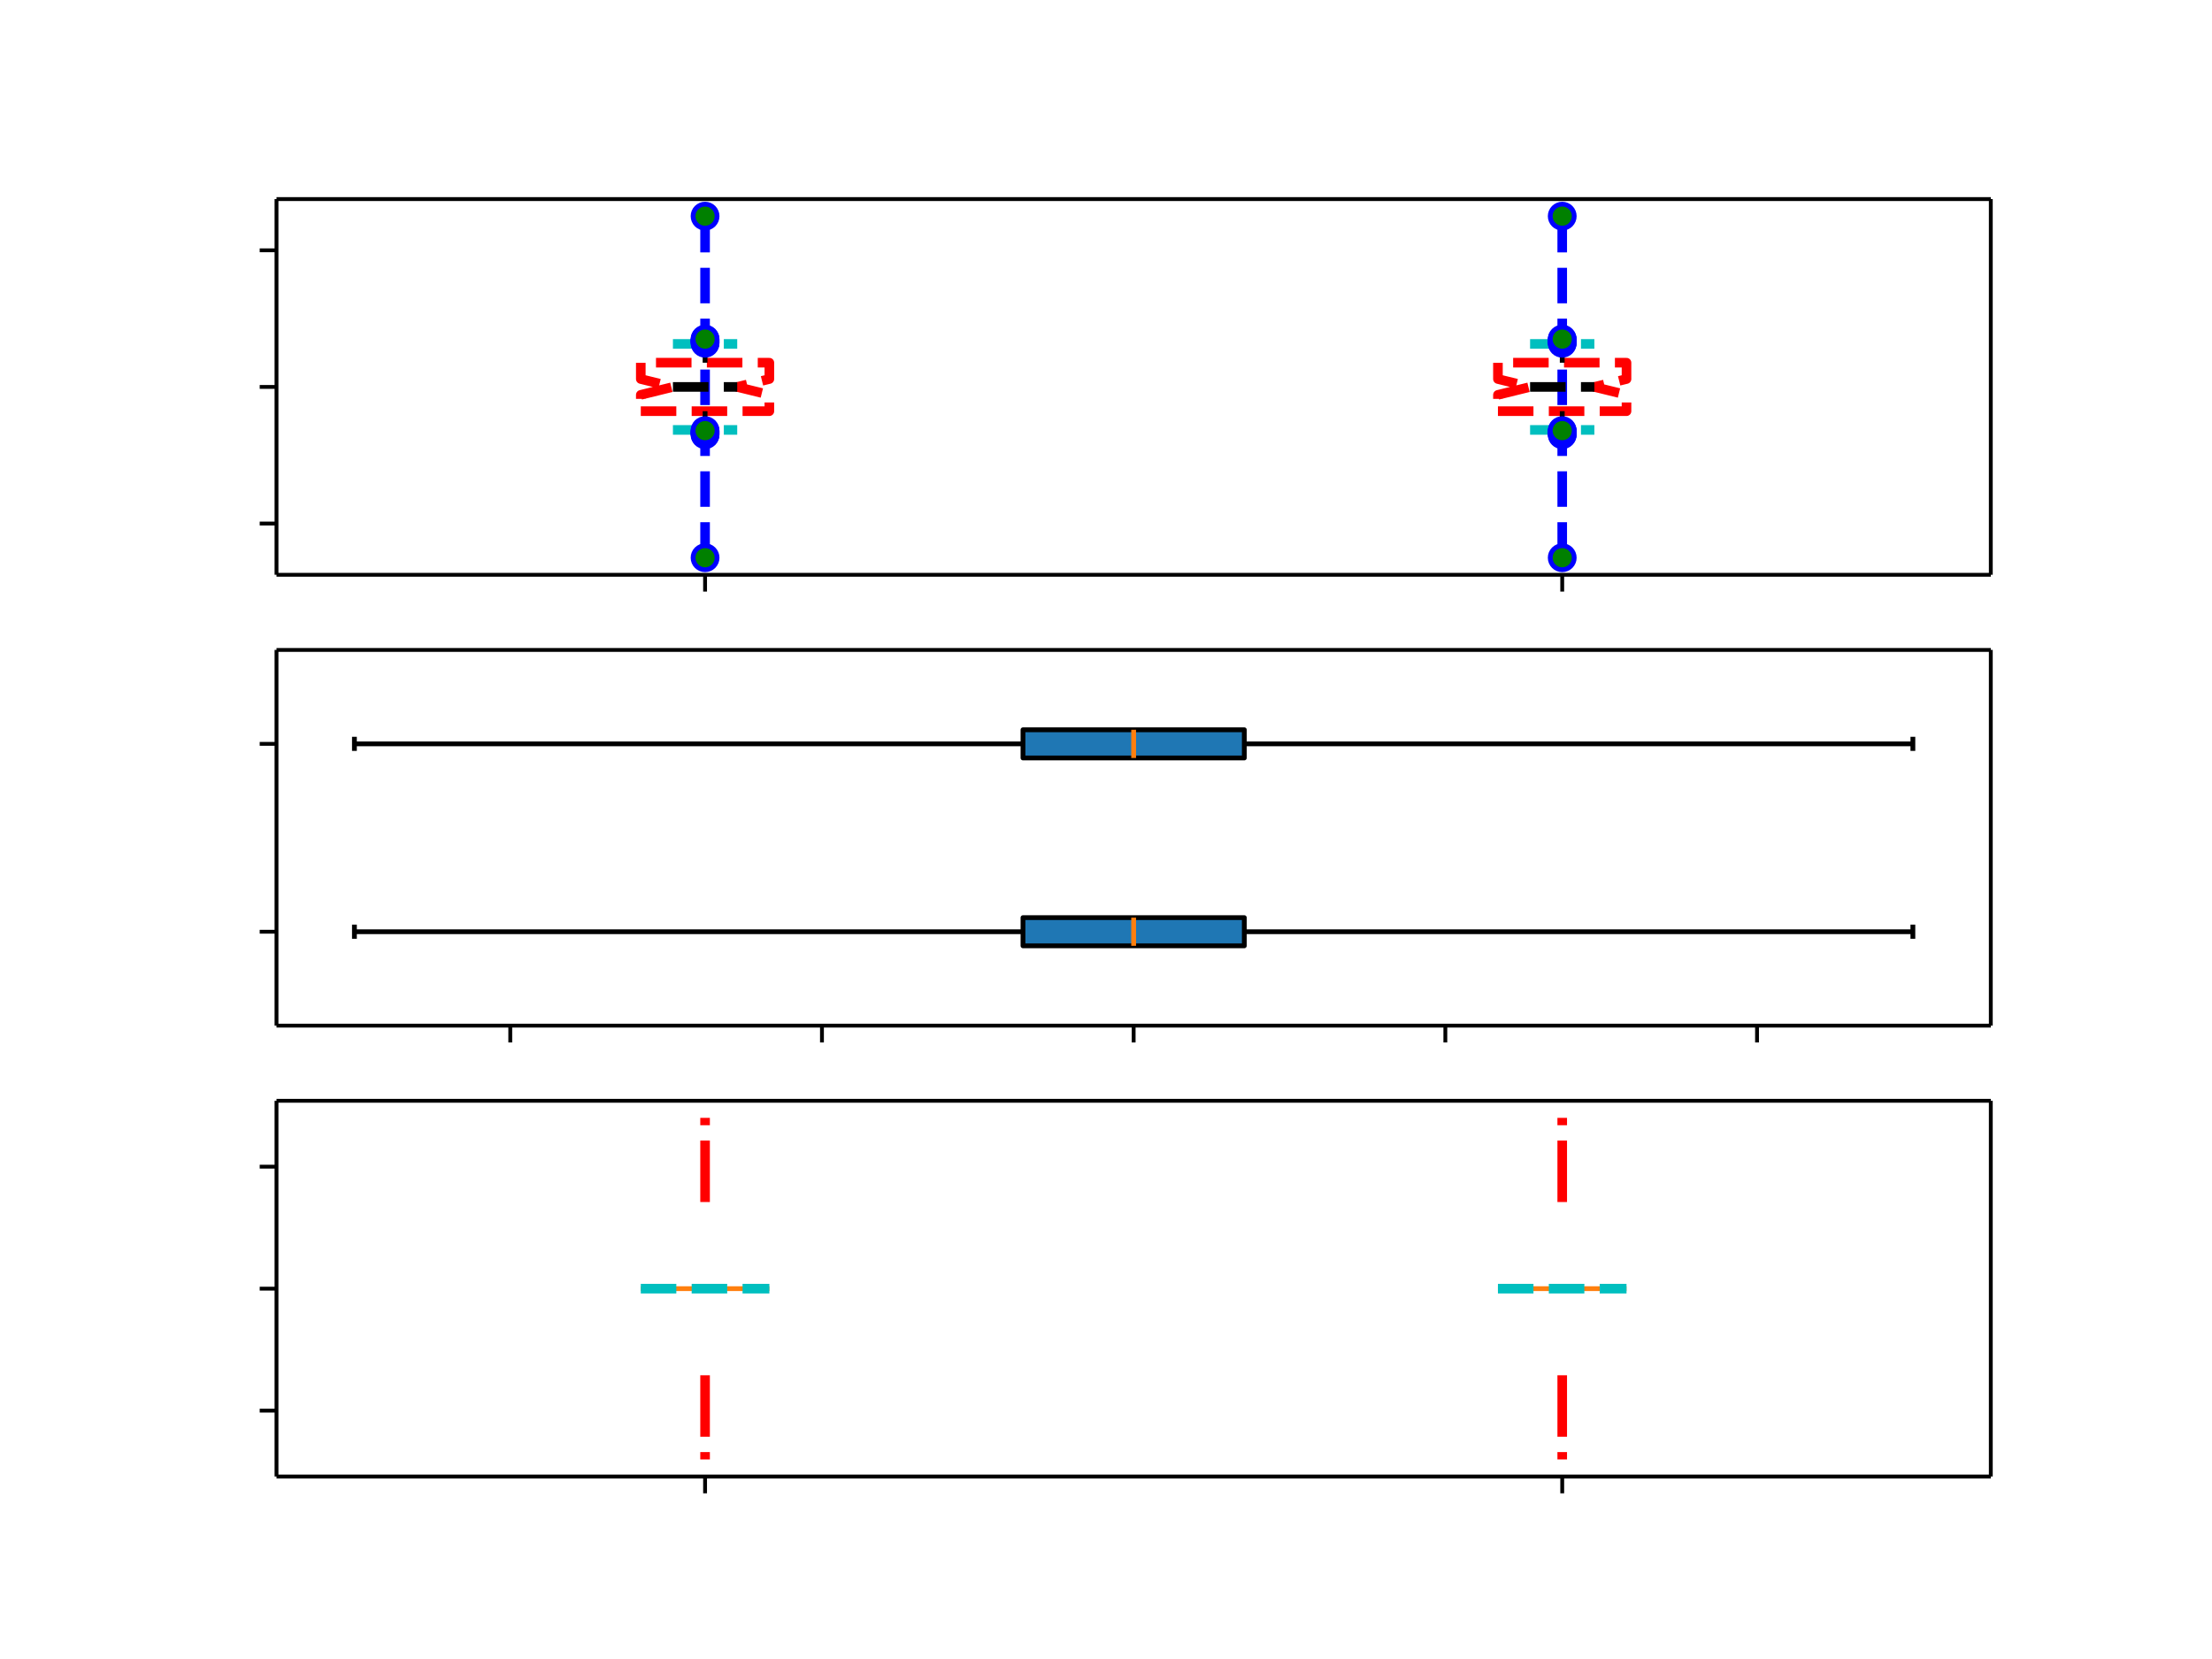 <svg xmlns="http://www.w3.org/2000/svg" xmlns:xlink="http://www.w3.org/1999/xlink" width="614.4" height="460.8" version="1.1" viewBox="0 0 460.8 345.6"><defs><style type="text/css">*{stroke-linecap:butt;stroke-linejoin:round}</style></defs><g id="figure_1"><g id="patch_1"><path fill="#fff" d="M 0 345.6 L 460.8 345.6 L 460.8 0 L 0 0 z"/></g><g id="axes_1"><g id="patch_2"><path fill="#fff" d="M 57.6 119.74 L 414.72 119.74 L 414.72 41.472 L 57.6 41.472 z"/></g><g id="matplotlib.axis_1"><g id="xtick_1"><g id="line2d_1"><defs><path id="me3c5aad6dc" stroke="#000" stroke-width=".8" d="M 0 0 L 0 3.5"/></defs><g><use x="146.88" y="119.74" stroke="#000" stroke-width=".8" xlink:href="#me3c5aad6dc"/></g></g></g><g id="xtick_2"><g id="line2d_2"><g><use x="325.44" y="119.74" stroke="#000" stroke-width=".8" xlink:href="#me3c5aad6dc"/></g></g></g></g><g id="matplotlib.axis_2"><g id="ytick_1"><g id="line2d_3"><defs><path id="mb093d27a24" stroke="#000" stroke-width=".8" d="M 0 0 L -3.5 0"/></defs><g><use x="57.6" y="109.067" stroke="#000" stroke-width=".8" xlink:href="#mb093d27a24"/></g></g></g><g id="ytick_2"><g id="line2d_4"><g><use x="57.6" y="80.606" stroke="#000" stroke-width=".8" xlink:href="#mb093d27a24"/></g></g></g><g id="ytick_3"><g id="line2d_5"><g><use x="57.6" y="52.145" stroke="#000" stroke-width=".8" xlink:href="#mb093d27a24"/></g></g></g></g><g id="line2d_6"><path fill="none" stroke="red" stroke-dasharray="7.4 3.2" stroke-dashoffset="0" stroke-width="2" d="M 133.488 85.658 L 160.272 85.658 L 160.272 82.254 L 153.576 80.606 L 160.272 78.958 L 160.272 75.554 L 133.488 75.554 L 133.488 78.958 L 140.184 80.606 L 133.488 82.254 L 133.488 85.658" clip-path="url(#p391ee919e1)"/></g><g id="line2d_7"><path fill="none" stroke="#000" stroke-linecap="square" d="M 146.88 85.658 L 146.88 89.564" clip-path="url(#p391ee919e1)"/></g><g id="line2d_8"><path fill="none" stroke="#000" stroke-linecap="square" d="M 146.88 75.554 L 146.88 71.648" clip-path="url(#p391ee919e1)"/></g><g id="line2d_9"><path fill="none" stroke="#00bfbf" stroke-dasharray="7.4 3.2" stroke-dashoffset="0" stroke-width="2" d="M 140.184 89.564 L 153.576 89.564" clip-path="url(#p391ee919e1)"/></g><g id="line2d_10"><path fill="none" stroke="#00bfbf" stroke-dasharray="7.4 3.2" stroke-dashoffset="0" stroke-width="2" d="M 140.184 71.648 L 153.576 71.648" clip-path="url(#p391ee919e1)"/></g><g id="line2d_11"><path fill="none" stroke="#00f" stroke-dasharray="7.4 3.2" stroke-dashoffset="0" stroke-width="2" d="M 146.88 116.183 L 146.88 90.568 L 146.88 90.424 L 146.88 90.281 L 146.88 90.138 L 146.88 89.994 L 146.88 89.851 L 146.88 89.708 L 146.88 71.505 L 146.88 71.361 L 146.88 71.218 L 146.88 71.075 L 146.88 70.931 L 146.88 70.788 L 146.88 70.645 L 146.88 45.03" clip-path="url(#p391ee919e1)"/><defs><path id="mdf84968221" stroke="#00f" d="M 0 2.5 C 0.663 2.5 1.299 2.237 1.768 1.768 C 2.237 1.299 2.5 0.663 2.5 0 C 2.5 -0.663 2.237 -1.299 1.768 -1.768 C 1.299 -2.237 0.663 -2.5 0 -2.5 C -0.663 -2.5 -1.299 -2.237 -1.768 -1.768 C -2.237 -1.299 -2.5 -0.663 -2.5 0 C -2.5 0.663 -2.237 1.299 -1.768 1.768 C -1.299 2.237 -0.663 2.5 0 2.5 z"/></defs><g clip-path="url(#p391ee919e1)"><use x="146.88" y="116.183" fill="green" stroke="#00f" xlink:href="#mdf84968221"/><use x="146.88" y="90.568" fill="green" stroke="#00f" xlink:href="#mdf84968221"/><use x="146.88" y="90.424" fill="green" stroke="#00f" xlink:href="#mdf84968221"/><use x="146.88" y="90.281" fill="green" stroke="#00f" xlink:href="#mdf84968221"/><use x="146.88" y="90.138" fill="green" stroke="#00f" xlink:href="#mdf84968221"/><use x="146.88" y="89.994" fill="green" stroke="#00f" xlink:href="#mdf84968221"/><use x="146.88" y="89.851" fill="green" stroke="#00f" xlink:href="#mdf84968221"/><use x="146.88" y="89.708" fill="green" stroke="#00f" xlink:href="#mdf84968221"/><use x="146.88" y="71.505" fill="green" stroke="#00f" xlink:href="#mdf84968221"/><use x="146.88" y="71.361" fill="green" stroke="#00f" xlink:href="#mdf84968221"/><use x="146.88" y="71.218" fill="green" stroke="#00f" xlink:href="#mdf84968221"/><use x="146.88" y="71.075" fill="green" stroke="#00f" xlink:href="#mdf84968221"/><use x="146.88" y="70.931" fill="green" stroke="#00f" xlink:href="#mdf84968221"/><use x="146.88" y="70.788" fill="green" stroke="#00f" xlink:href="#mdf84968221"/><use x="146.88" y="70.645" fill="green" stroke="#00f" xlink:href="#mdf84968221"/><use x="146.88" y="45.03" fill="green" stroke="#00f" xlink:href="#mdf84968221"/></g></g><g id="line2d_12"><path fill="none" stroke="red" stroke-dasharray="7.4 3.2" stroke-dashoffset="0" stroke-width="2" d="M 312.048 85.658 L 338.832 85.658 L 338.832 82.254 L 332.136 80.606 L 338.832 78.958 L 338.832 75.554 L 312.048 75.554 L 312.048 78.958 L 318.744 80.606 L 312.048 82.254 L 312.048 85.658" clip-path="url(#p391ee919e1)"/></g><g id="line2d_13"><path fill="none" stroke="#000" stroke-linecap="square" d="M 325.44 85.658 L 325.44 89.564" clip-path="url(#p391ee919e1)"/></g><g id="line2d_14"><path fill="none" stroke="#000" stroke-linecap="square" d="M 325.44 75.554 L 325.44 71.648" clip-path="url(#p391ee919e1)"/></g><g id="line2d_15"><path fill="none" stroke="#00bfbf" stroke-dasharray="7.4 3.2" stroke-dashoffset="0" stroke-width="2" d="M 318.744 89.564 L 332.136 89.564" clip-path="url(#p391ee919e1)"/></g><g id="line2d_16"><path fill="none" stroke="#00bfbf" stroke-dasharray="7.4 3.2" stroke-dashoffset="0" stroke-width="2" d="M 318.744 71.648 L 332.136 71.648" clip-path="url(#p391ee919e1)"/></g><g id="line2d_17"><path fill="none" stroke="#00f" stroke-dasharray="7.4 3.2" stroke-dashoffset="0" stroke-width="2" d="M 325.44 116.183 L 325.44 90.568 L 325.44 90.424 L 325.44 90.281 L 325.44 90.138 L 325.44 89.994 L 325.44 89.851 L 325.44 89.708 L 325.44 71.505 L 325.44 71.361 L 325.44 71.218 L 325.44 71.075 L 325.44 70.931 L 325.44 70.788 L 325.44 70.645 L 325.44 45.03" clip-path="url(#p391ee919e1)"/><g clip-path="url(#p391ee919e1)"><use x="325.44" y="116.183" fill="green" stroke="#00f" xlink:href="#mdf84968221"/><use x="325.44" y="90.568" fill="green" stroke="#00f" xlink:href="#mdf84968221"/><use x="325.44" y="90.424" fill="green" stroke="#00f" xlink:href="#mdf84968221"/><use x="325.44" y="90.281" fill="green" stroke="#00f" xlink:href="#mdf84968221"/><use x="325.44" y="90.138" fill="green" stroke="#00f" xlink:href="#mdf84968221"/><use x="325.44" y="89.994" fill="green" stroke="#00f" xlink:href="#mdf84968221"/><use x="325.44" y="89.851" fill="green" stroke="#00f" xlink:href="#mdf84968221"/><use x="325.44" y="89.708" fill="green" stroke="#00f" xlink:href="#mdf84968221"/><use x="325.44" y="71.505" fill="green" stroke="#00f" xlink:href="#mdf84968221"/><use x="325.44" y="71.361" fill="green" stroke="#00f" xlink:href="#mdf84968221"/><use x="325.44" y="71.218" fill="green" stroke="#00f" xlink:href="#mdf84968221"/><use x="325.44" y="71.075" fill="green" stroke="#00f" xlink:href="#mdf84968221"/><use x="325.44" y="70.931" fill="green" stroke="#00f" xlink:href="#mdf84968221"/><use x="325.44" y="70.788" fill="green" stroke="#00f" xlink:href="#mdf84968221"/><use x="325.44" y="70.645" fill="green" stroke="#00f" xlink:href="#mdf84968221"/><use x="325.44" y="45.03" fill="green" stroke="#00f" xlink:href="#mdf84968221"/></g></g><g id="line2d_18"><path fill="none" stroke="#000" stroke-dasharray="7.4 3.2" stroke-dashoffset="0" stroke-width="2" d="M 140.184 80.606 L 153.576 80.606" clip-path="url(#p391ee919e1)"/></g><g id="line2d_19"><path fill="none" stroke="#000" stroke-dasharray="7.4 3.2" stroke-dashoffset="0" stroke-width="2" d="M 318.744 80.606 L 332.136 80.606" clip-path="url(#p391ee919e1)"/></g><g id="patch_3"><path fill="none" stroke="#000" stroke-linecap="square" stroke-linejoin="miter" stroke-width=".8" d="M 57.6 119.74 L 57.6 41.472"/></g><g id="patch_4"><path fill="none" stroke="#000" stroke-linecap="square" stroke-linejoin="miter" stroke-width=".8" d="M 414.72 119.74 L 414.72 41.472"/></g><g id="patch_5"><path fill="none" stroke="#000" stroke-linecap="square" stroke-linejoin="miter" stroke-width=".8" d="M 57.6 119.74 L 414.72 119.74"/></g><g id="patch_6"><path fill="none" stroke="#000" stroke-linecap="square" stroke-linejoin="miter" stroke-width=".8" d="M 57.6 41.472 L 414.72 41.472"/></g></g><g id="axes_2"><g id="patch_7"><path fill="#fff" d="M 57.6 213.662 L 414.72 213.662 L 414.72 135.394 L 57.6 135.394 z"/></g><g id="matplotlib.axis_3"><g id="xtick_3"><g id="line2d_20"><g><use x="106.298" y="213.662" stroke="#000" stroke-width=".8" xlink:href="#me3c5aad6dc"/></g></g></g><g id="xtick_4"><g id="line2d_21"><g><use x="171.229" y="213.662" stroke="#000" stroke-width=".8" xlink:href="#me3c5aad6dc"/></g></g></g><g id="xtick_5"><g id="line2d_22"><g><use x="236.16" y="213.662" stroke="#000" stroke-width=".8" xlink:href="#me3c5aad6dc"/></g></g></g><g id="xtick_6"><g id="line2d_23"><g><use x="301.091" y="213.662" stroke="#000" stroke-width=".8" xlink:href="#me3c5aad6dc"/></g></g></g><g id="xtick_7"><g id="line2d_24"><g><use x="366.022" y="213.662" stroke="#000" stroke-width=".8" xlink:href="#me3c5aad6dc"/></g></g></g></g><g id="matplotlib.axis_4"><g id="ytick_4"><g id="line2d_25"><g><use x="57.6" y="194.095" stroke="#000" stroke-width=".8" xlink:href="#mb093d27a24"/></g></g></g><g id="ytick_5"><g id="line2d_26"><g><use x="57.6" y="154.961" stroke="#000" stroke-width=".8" xlink:href="#mb093d27a24"/></g></g></g></g><g id="line2d_27"><path fill="none" stroke="#000" stroke-linecap="square" d="M 213.107 194.095 L 73.833 194.095" clip-path="url(#pc019ee541c)"/></g><g id="line2d_28"><path fill="none" stroke="#000" stroke-linecap="square" d="M 259.213 194.095 L 398.487 194.095" clip-path="url(#pc019ee541c)"/></g><g id="line2d_29"><path fill="none" stroke="#000" stroke-linecap="square" d="M 73.833 195.563 L 73.833 192.628" clip-path="url(#pc019ee541c)"/></g><g id="line2d_30"><path fill="none" stroke="#000" stroke-linecap="square" d="M 398.487 195.563 L 398.487 192.628" clip-path="url(#pc019ee541c)"/></g><g id="line2d_32"><path fill="none" stroke="#000" stroke-linecap="square" d="M 213.107 154.961 L 73.833 154.961" clip-path="url(#pc019ee541c)"/></g><g id="line2d_33"><path fill="none" stroke="#000" stroke-linecap="square" d="M 259.213 154.961 L 398.487 154.961" clip-path="url(#pc019ee541c)"/></g><g id="line2d_34"><path fill="none" stroke="#000" stroke-linecap="square" d="M 73.833 156.428 L 73.833 153.493" clip-path="url(#pc019ee541c)"/></g><g id="line2d_35"><path fill="none" stroke="#000" stroke-linecap="square" d="M 398.487 156.428 L 398.487 153.493" clip-path="url(#pc019ee541c)"/></g><g id="patch_8"><path fill="#1f77b4" stroke="#000" stroke-linejoin="miter" d="M 213.107 197.03 L 213.107 191.16 L 259.213 191.16 L 259.213 197.03 L 213.107 197.03 z" clip-path="url(#pc019ee541c)"/></g><g id="patch_9"><path fill="#1f77b4" stroke="#000" stroke-linejoin="miter" d="M 213.107 157.896 L 213.107 152.026 L 259.213 152.026 L 259.213 157.896 L 213.107 157.896 z" clip-path="url(#pc019ee541c)"/></g><g id="line2d_37"><path fill="none" stroke="#ff7f0e" stroke-linecap="square" d="M 236.16 197.03 L 236.16 191.16" clip-path="url(#pc019ee541c)"/></g><g id="line2d_38"><path fill="none" stroke="#ff7f0e" stroke-linecap="square" d="M 236.16 157.896 L 236.16 152.026" clip-path="url(#pc019ee541c)"/></g><g id="patch_10"><path fill="none" stroke="#000" stroke-linecap="square" stroke-linejoin="miter" stroke-width=".8" d="M 57.6 213.662 L 57.6 135.394"/></g><g id="patch_11"><path fill="none" stroke="#000" stroke-linecap="square" stroke-linejoin="miter" stroke-width=".8" d="M 414.72 213.662 L 414.72 135.394"/></g><g id="patch_12"><path fill="none" stroke="#000" stroke-linecap="square" stroke-linejoin="miter" stroke-width=".8" d="M 57.6 213.662 L 414.72 213.662"/></g><g id="patch_13"><path fill="none" stroke="#000" stroke-linecap="square" stroke-linejoin="miter" stroke-width=".8" d="M 57.6 135.394 L 414.72 135.394"/></g></g><g id="axes_3"><g id="patch_14"><path fill="#fff" d="M 57.6 307.584 L 414.72 307.584 L 414.72 229.316 L 57.6 229.316 z"/></g><g id="matplotlib.axis_5"><g id="xtick_8"><g id="line2d_39"><g><use x="146.88" y="307.584" stroke="#000" stroke-width=".8" xlink:href="#me3c5aad6dc"/></g></g></g><g id="xtick_9"><g id="line2d_40"><g><use x="325.44" y="307.584" stroke="#000" stroke-width=".8" xlink:href="#me3c5aad6dc"/></g></g></g></g><g id="matplotlib.axis_6"><g id="ytick_6"><g id="line2d_41"><g><use x="57.6" y="293.862" stroke="#000" stroke-width=".8" xlink:href="#mb093d27a24"/></g></g></g><g id="ytick_7"><g id="line2d_42"><g><use x="57.6" y="268.45" stroke="#000" stroke-width=".8" xlink:href="#mb093d27a24"/></g></g></g><g id="ytick_8"><g id="line2d_43"><g><use x="57.6" y="243.038" stroke="#000" stroke-width=".8" xlink:href="#mb093d27a24"/></g></g></g></g><g id="line2d_44"><path fill="none" stroke="red" stroke-dasharray="12.8 3.2 2 3.2" stroke-dashoffset="0" stroke-width="2" d="M 146.88 286.494 L 146.88 304.026" clip-path="url(#p8f0378e7d4)"/></g><g id="line2d_45"><path fill="none" stroke="red" stroke-dasharray="12.8 3.2 2 3.2" stroke-dashoffset="0" stroke-width="2" d="M 146.88 250.406 L 146.88 232.873" clip-path="url(#p8f0378e7d4)"/></g><g id="line2d_46"><path fill="none" stroke="red" stroke-dasharray="12.8 3.2 2 3.2" stroke-dashoffset="0" stroke-width="2" d="M 325.44 286.494 L 325.44 304.026" clip-path="url(#p8f0378e7d4)"/></g><g id="line2d_47"><path fill="none" stroke="red" stroke-dasharray="12.8 3.2 2 3.2" stroke-dashoffset="0" stroke-width="2" d="M 325.44 250.406 L 325.44 232.873" clip-path="url(#p8f0378e7d4)"/></g><g id="line2d_48"><path fill="none" stroke="#ff7f0e" stroke-linecap="square" d="M 133.488 268.45 L 160.272 268.45" clip-path="url(#p8f0378e7d4)"/></g><g id="line2d_49"><path fill="none" stroke="#00bfbf" stroke-dasharray="7.4 3.2" stroke-dashoffset="0" stroke-width="2" d="M 133.488 268.45 L 160.272 268.45" clip-path="url(#p8f0378e7d4)"/></g><g id="line2d_50"><path fill="none" stroke="#ff7f0e" stroke-linecap="square" d="M 312.048 268.45 L 338.832 268.45" clip-path="url(#p8f0378e7d4)"/></g><g id="line2d_51"><path fill="none" stroke="#00bfbf" stroke-dasharray="7.4 3.2" stroke-dashoffset="0" stroke-width="2" d="M 312.048 268.45 L 338.832 268.45" clip-path="url(#p8f0378e7d4)"/></g><g id="patch_15"><path fill="none" stroke="#000" stroke-linecap="square" stroke-linejoin="miter" stroke-width=".8" d="M 57.6 307.584 L 57.6 229.316"/></g><g id="patch_16"><path fill="none" stroke="#000" stroke-linecap="square" stroke-linejoin="miter" stroke-width=".8" d="M 414.72 307.584 L 414.72 229.316"/></g><g id="patch_17"><path fill="none" stroke="#000" stroke-linecap="square" stroke-linejoin="miter" stroke-width=".8" d="M 57.6 307.584 L 414.72 307.584"/></g><g id="patch_18"><path fill="none" stroke="#000" stroke-linecap="square" stroke-linejoin="miter" stroke-width=".8" d="M 57.6 229.316 L 414.72 229.316"/></g></g></g><defs><clipPath id="p391ee919e1"><rect width="357.12" height="78.268" x="57.6" y="41.472"/></clipPath><clipPath id="pc019ee541c"><rect width="357.12" height="78.268" x="57.6" y="135.394"/></clipPath><clipPath id="p8f0378e7d4"><rect width="357.12" height="78.268" x="57.6" y="229.316"/></clipPath></defs></svg>